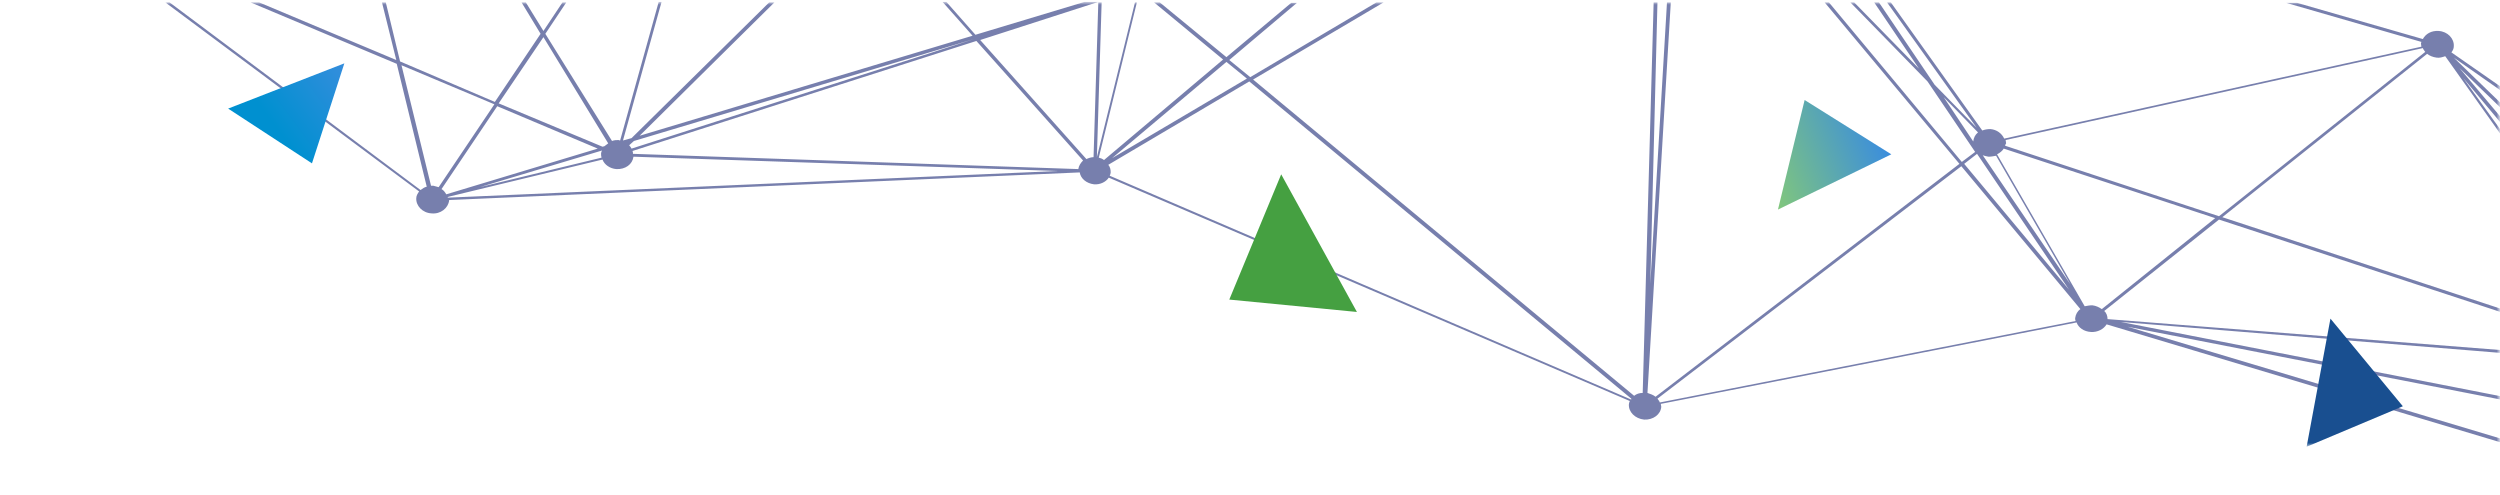 <svg xmlns="http://www.w3.org/2000/svg" x="0" y="0" enable-background="new 0 0 524.9 104" version="1.1" viewBox="0 0 524.9 104" xml:space="preserve"><defs/><defs><filter id="a" width="490.2" height="93.4" x="34.7" y=".5" filterUnits="userSpaceOnUse"><feColorMatrix type="matrix" values="1 0 0 0 0 0 1 0 0 0 0 0 1 0 0 0 0 0 1 0"/></filter></defs><mask id="b" width="490.2" height="93.4" x="34.7" y=".5" maskUnits="userSpaceOnUse"><path fill="#c4c4c4" d="M-107.1 0h632v104h-632z" filter="url(#a)"/></mask><g mask="url(#b)"><path fill="#777fad" d="M515.2 9.7c.1-1.6-1.3-3.1-3.2-3.2-1.5-.1-2.7.6-3.3 1.7L482.3.6H480l28.4 8.2c0 .1-.1.2-.1.3 0 .3.1.5.1.7l-87.6 19.3c-.5-1.1-1.6-1.9-2.9-2-.6 0-1.2.1-1.7.3L397 .5h-.8L415 26.8l-8.8-9L394.5.5h-1l9.4 13.9L389.3.5h-.8l16.2 16.6 10 14.8-2.8 2.1L384 .5h-.9l28.3 33.9-63.8 48.9c-.5-.4-1.1-.6-1.7-.8l4.9-82h-.8l-3.5 59.1L348 .5h-.8l-2.3 82c-.7 0-1.3.2-1.8.6l-80-66.4L290.5.5H289l-26.5 15.7-4.4-3.6 14.2-12h-1.2L257.5 12 243.5.5h-1.2l14.5 12-25 21.1c-.4-.3-.7-.4-1.1-.5l8-32.6h-.4l-8 32.5 1-32.5h-.7l-1 32.5c-.5 0-1.1.2-1.5.4l-22.3-25 24.8-8h-2.9l-22.9 6.9-6.1-6.9h-.8l6.3 7.1-69.9 21 28.3-28h-1.1L132.6 29l-1.8.5L138.9.4h-.6l-8.1 29.1c-.1 0-.2 0-.2-.1-.5 0-1 0-1.5.2l-14-22.5 4.4-6.6h-.8l-4 6-3.7-6h-.9l4 6.6-9.6 14.3L84 12.9 81 .5h-.8l3 12.1L54.4.5h-1.8l30.7 12.9 6.3 25.8c-.5.1-.9.4-1.3.7L35.6.5h-.9L88 40.2c-.3.4-.6.9-.6 1.4-.1 1.6 1.3 3.1 3.2 3.2 1.9.2 3.5-1.1 3.7-2.7V42l132.4-5.8c.2 1.3 1.4 2.3 3 2.5 1.3.1 2.5-.5 3.1-1.4l109.4 46.9c-.1.2-.2.5-.2.7-.1 1.6 1.3 3 3.2 3.2 1.9.1 3.5-1.1 3.6-2.7 0-.2-.1-.4-.1-.6L436 67.7c.4 1.1 1.5 1.9 3 2 1.4.1 2.7-.6 3.3-1.6l82.8 24.8v-.8l-78.4-23.5 78.4 15.3v-.7l-79.8-15.6 79.8 6.5v-.6L442.5 67c0-.6-.2-1.3-.7-1.7l24.1-19.2L525 65.5v-.7l-58.4-19.2 43-34.3c.5.4 1.2.7 2 .8.6.1 1.2-.1 1.8-.3L524.9 28v-.9l-7.7-10.7 7.7 9.2v-1.2l-8.5-10.1 8.5 8.2v-1l-9.7-9.4 9.7 6.8v-.8L514.7 11c.3-.4.5-.8.5-1.3zM133.1 29.6l71.4-21.4-71.9 23c-.1-.2-.3-.5-.5-.7l1-.9zm-19-21.8l13.6 22.3c-.3.2-.5.4-.8.6l-.4.1-21.8-9.1 9.4-13.9zm12.2 25.3l-25.6 6.2 25.7-7.7c-.1.2-.2.4-.2.6 0 .3 0 .6.1.9zM91 39h-.5l-6.2-25.3 19.5 8.2-11.7 17.4c-.4-.1-.8-.2-1.1-.3zm1.7.7l11.7-17.4 21.1 8.9-31.8 9.6c-.3-.5-.6-.9-1-1.1zm1.3 1.8v-.1l.2-.1 32.3-7.8c.4 1.1 1.6 1.9 2.9 2 1.9.1 3.4-1 3.6-2.6l89.1 3L94 41.5zm132.4-6l-93.5-3.2c0-.2 0-.4-.1-.6L205 8.6l22.4 25.1c-.5.5-.9 1.1-1 1.8zM257.5 13l4.3 3.5-28.3 16.7 24-20.2zm85 70.9L233 36.9c.1-.2.2-.5.2-.7 0-.6-.1-1.1-.5-1.6l29.6-17.5 80.2 66.6v.2zm75-51c.6 0 1-.1 1.6-.2l15.6 27-18.4-27.1c.3.1.7.2 1.2.3zm-3.2-3.2l-6.2-9.3 7.2 7.4c-.6.5-.9 1.1-1 1.9zm.8 2.6l19.3 28.5-22-26.4 2.7-2.1zm20.6 34.5c0 .2 0 .4.1.6l-87.3 17.1c-.1-.3-.3-.5-.5-.8l63.8-48.8 25 30c-.6.4-1 1.1-1.1 1.9zm5.6-1.9c-.6-.4-1.2-.7-2-.8-.6 0-1 .1-1.6.2l-18.4-31.9c.6-.3 1.1-.7 1.4-1.2l44.4 14.6-23.8 19.1zm24.6-19.5L421 30.6c0-.2.1-.3.2-.5 0-.3-.1-.5-.1-.7l87.6-19.3c.1.3.3.5.5.8l-43.3 34.5z"/><linearGradient id="c" x1="394.36" x2="369.808" y1="78.442" y2="68.928" gradientTransform="matrix(1 0 0 -1 0 103.89)" gradientUnits="userSpaceOnUse"><stop offset="0" stop-color="#3a8dde"/><stop offset=".99" stop-color="#80c67d"/></linearGradient><path fill="url(#c)" d="M397.1 32.4L378.9 21l-5.6 23 23.8-11.6z"/><path fill="#194f90" d="M504.5 85.3l-20.2 8.5 5-26.9 15.2 18.4z"/><path fill="#45a041" d="M269 36.6l-10.9 26.3 26.8 2.6L269 36.6z"/><linearGradient id="d" x1="75.632" x2="58.392" y1="89.452" y2="76.578" gradientTransform="matrix(1 0 0 -1 0 103.89)" gradientUnits="userSpaceOnUse"><stop offset="0" stop-color="#3a8dde"/><stop offset="1" stop-color="#0090d0"/></linearGradient><path fill="url(#d)" d="M65.5 34.3L47.9 22.8l24.4-9.5-6.8 21z"/></g></svg>